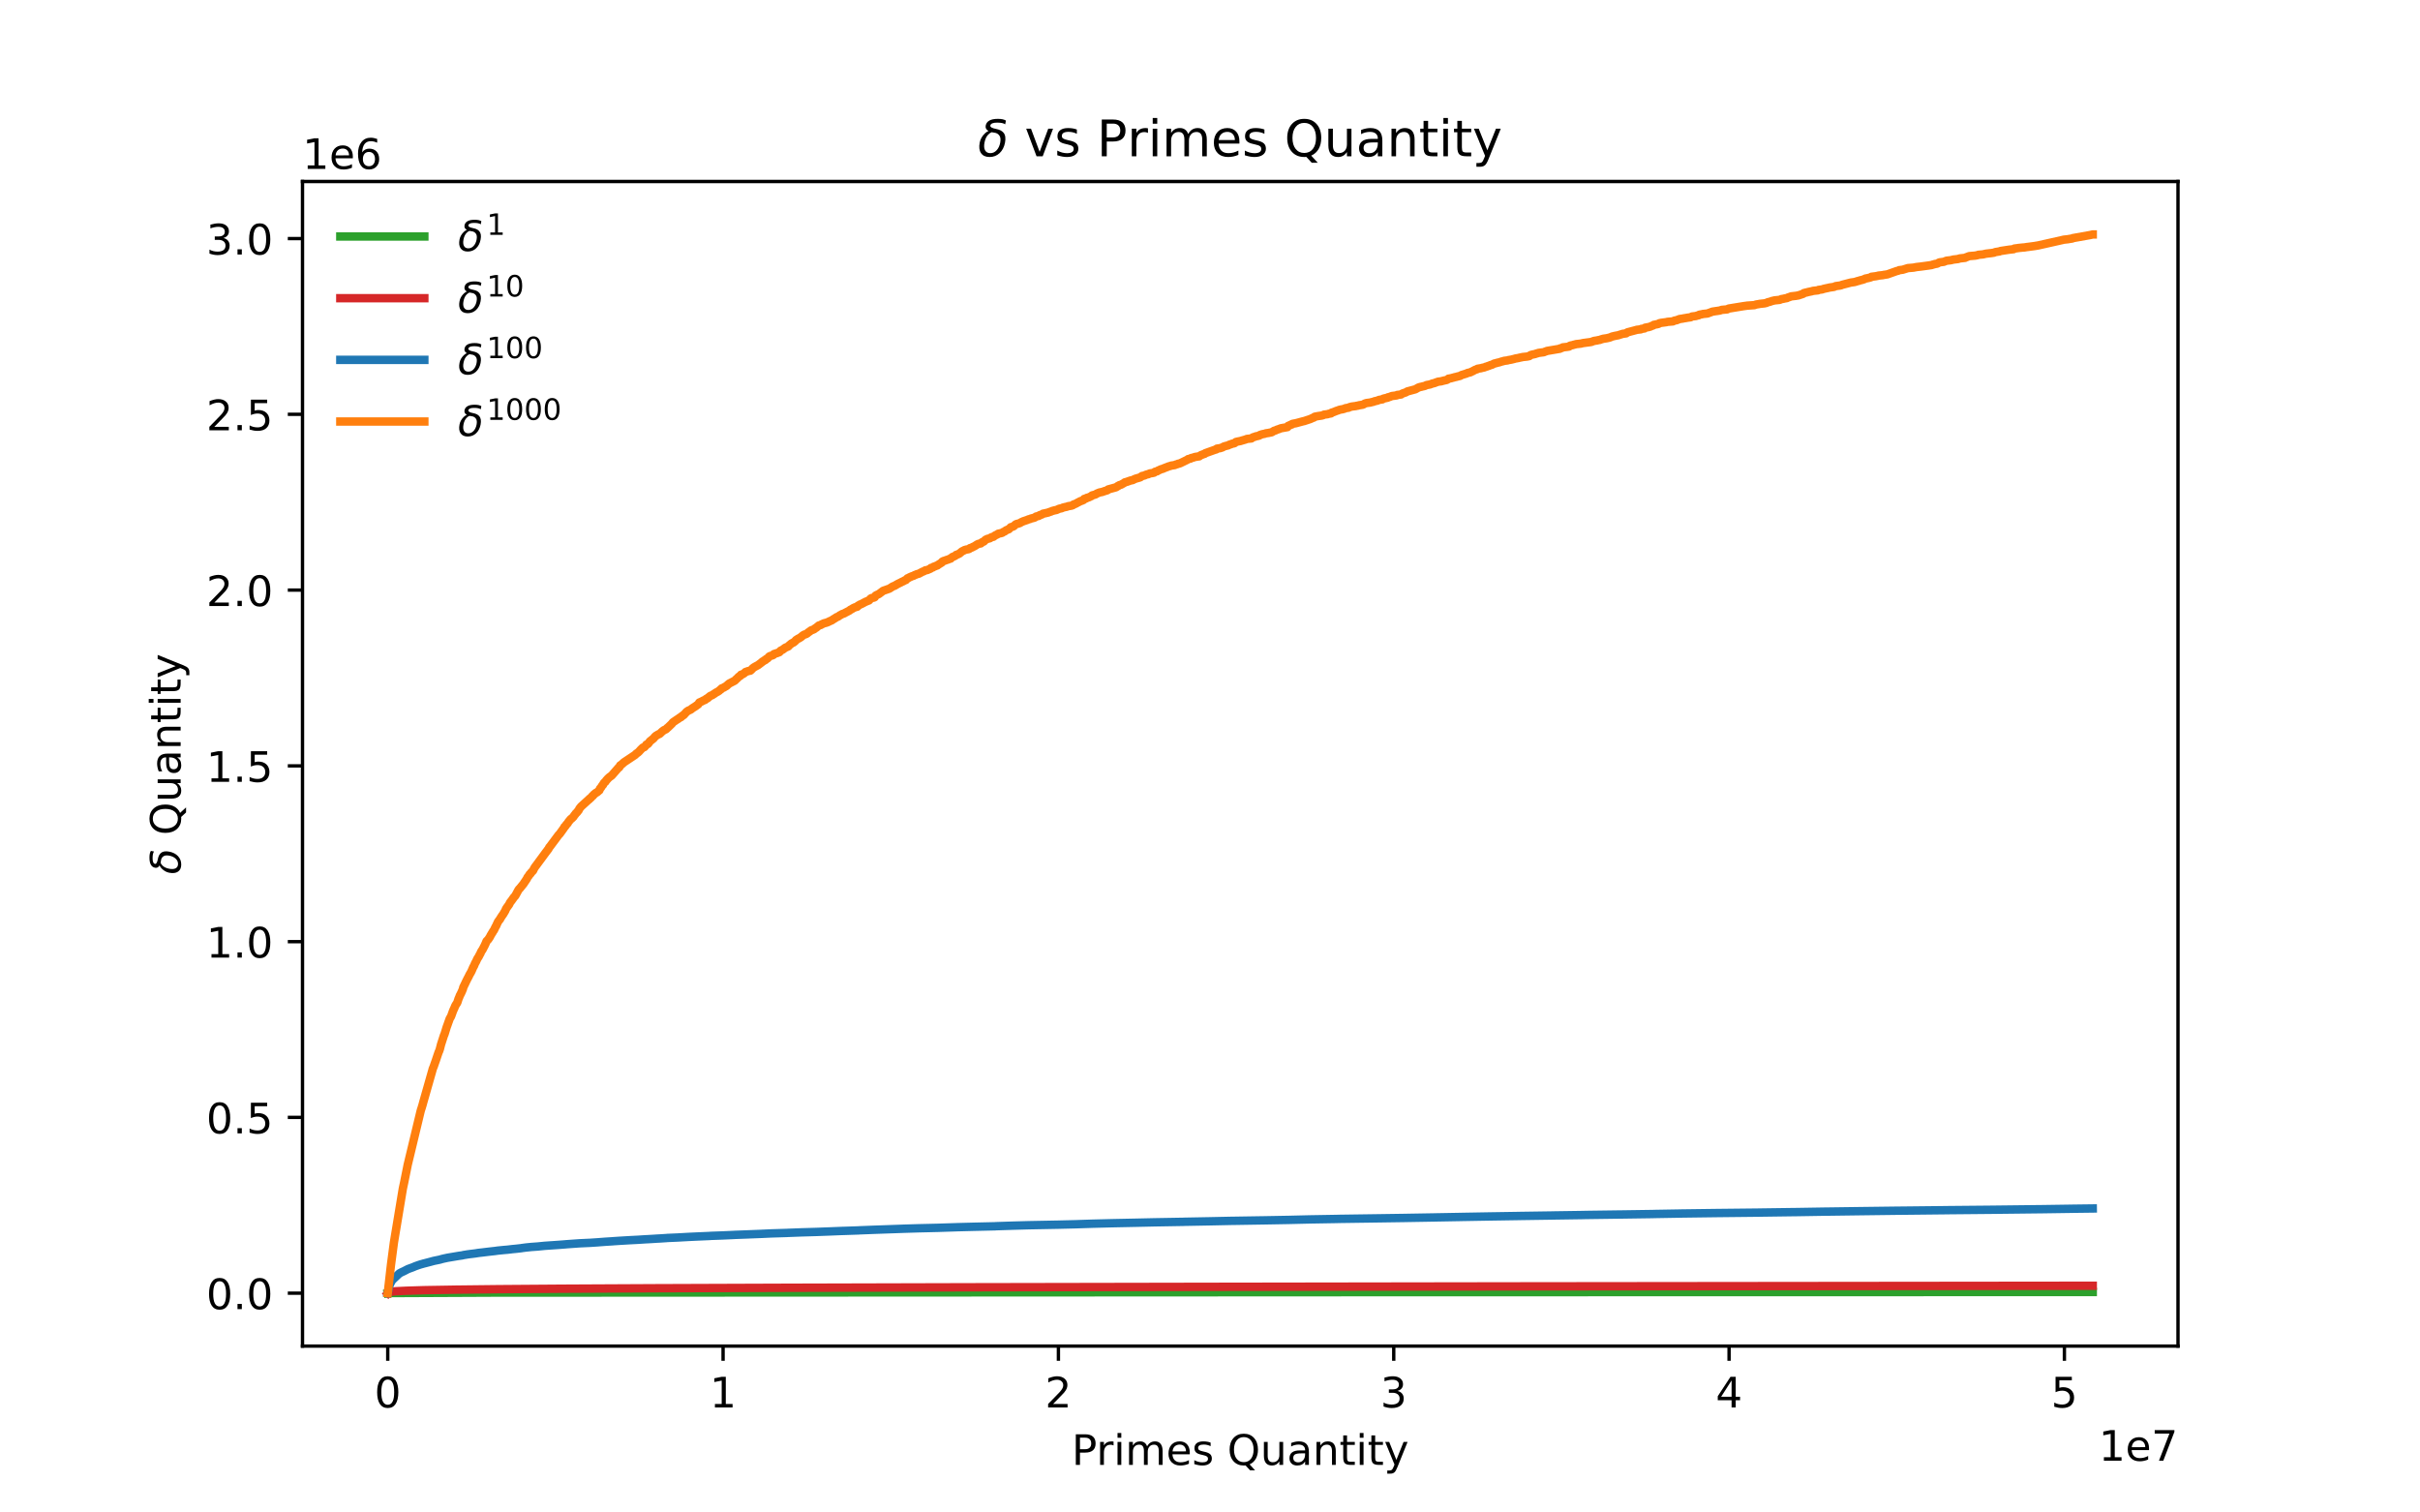 <?xml version="1.0" encoding="utf-8" standalone="no"?>
<!DOCTYPE svg PUBLIC "-//W3C//DTD SVG 1.1//EN"
  "http://www.w3.org/Graphics/SVG/1.1/DTD/svg11.dtd">
<!-- Created with matplotlib (https://matplotlib.org/) -->
<svg height="360pt" version="1.1" viewBox="0 0 576 360" width="576pt" xmlns="http://www.w3.org/2000/svg" xmlns:xlink="http://www.w3.org/1999/xlink">
 <defs>
  <style type="text/css">*{stroke-linecap:butt;stroke-linejoin:round;}</style>
 </defs>
 <g id="figure_1">
  <g id="patch_1">
   <path d="M 0 360 
L 576 360 
L 576 0 
L 0 0 
z
" style="fill:none;"/>
  </g>
  <g id="axes_1">
   <g id="patch_2">
    <path d="M 72 320.4 
L 518.4 320.4 
L 518.4 43.2 
L 72 43.2 
z
" style="fill:none;"/>
   </g>
   <g id="matplotlib.axis_1">
    <g id="xtick_1">
     <g id="line2d_1">
      <defs>
       <path d="M 0 0 
L 0 3.5 
" id="mf97788d7fa" style="stroke:#000000;stroke-width:0.8;"/>
      </defs>
      <g>
       <use style="stroke:#000000;stroke-width:0.8;" x="92.291" xlink:href="#mf97788d7fa" y="320.4"/>
      </g>
     </g>
     <g id="text_1">
      <!-- 0 -->
      <g transform="translate(89.11 334.998)scale(0.1 -0.1)">
       <defs>
        <path d="M 31.781 66.406 
Q 24.172 66.406 20.328 58.906 
Q 16.5 51.422 16.5 36.375 
Q 16.5 21.391 20.328 13.891 
Q 24.172 6.391 31.781 6.391 
Q 39.453 6.391 43.281 13.891 
Q 47.125 21.391 47.125 36.375 
Q 47.125 51.422 43.281 58.906 
Q 39.453 66.406 31.781 66.406 
z
M 31.781 74.219 
Q 44.047 74.219 50.516 64.516 
Q 56.984 54.828 56.984 36.375 
Q 56.984 17.969 50.516 8.266 
Q 44.047 -1.422 31.781 -1.422 
Q 19.531 -1.422 13.062 8.266 
Q 6.594 17.969 6.594 36.375 
Q 6.594 54.828 13.062 64.516 
Q 19.531 74.219 31.781 74.219 
z
" id="DejaVuSans-48"/>
       </defs>
       <use xlink:href="#DejaVuSans-48"/>
      </g>
     </g>
    </g>
    <g id="xtick_2">
     <g id="line2d_2">
      <g>
       <use style="stroke:#000000;stroke-width:0.8;" x="172.105" xlink:href="#mf97788d7fa" y="320.4"/>
      </g>
     </g>
     <g id="text_2">
      <!-- 1 -->
      <g transform="translate(168.924 334.998)scale(0.1 -0.1)">
       <defs>
        <path d="M 12.406 8.297 
L 28.516 8.297 
L 28.516 63.922 
L 10.984 60.406 
L 10.984 69.391 
L 28.422 72.906 
L 38.281 72.906 
L 38.281 8.297 
L 54.391 8.297 
L 54.391 0 
L 12.406 0 
z
" id="DejaVuSans-49"/>
       </defs>
       <use xlink:href="#DejaVuSans-49"/>
      </g>
     </g>
    </g>
    <g id="xtick_3">
     <g id="line2d_3">
      <g>
       <use style="stroke:#000000;stroke-width:0.8;" x="251.919" xlink:href="#mf97788d7fa" y="320.4"/>
      </g>
     </g>
     <g id="text_3">
      <!-- 2 -->
      <g transform="translate(248.738 334.998)scale(0.1 -0.1)">
       <defs>
        <path d="M 19.188 8.297 
L 53.609 8.297 
L 53.609 0 
L 7.328 0 
L 7.328 8.297 
Q 12.938 14.109 22.625 23.891 
Q 32.328 33.688 34.812 36.531 
Q 39.547 41.844 41.422 45.531 
Q 43.312 49.219 43.312 52.781 
Q 43.312 58.594 39.234 62.25 
Q 35.156 65.922 28.609 65.922 
Q 23.969 65.922 18.812 64.312 
Q 13.672 62.703 7.812 59.422 
L 7.812 69.391 
Q 13.766 71.781 18.938 73 
Q 24.125 74.219 28.422 74.219 
Q 39.75 74.219 46.484 68.547 
Q 53.219 62.891 53.219 53.422 
Q 53.219 48.922 51.531 44.891 
Q 49.859 40.875 45.406 35.406 
Q 44.188 33.984 37.641 27.219 
Q 31.109 20.453 19.188 8.297 
z
" id="DejaVuSans-50"/>
       </defs>
       <use xlink:href="#DejaVuSans-50"/>
      </g>
     </g>
    </g>
    <g id="xtick_4">
     <g id="line2d_4">
      <g>
       <use style="stroke:#000000;stroke-width:0.8;" x="331.733" xlink:href="#mf97788d7fa" y="320.4"/>
      </g>
     </g>
     <g id="text_4">
      <!-- 3 -->
      <g transform="translate(328.551 334.998)scale(0.1 -0.1)">
       <defs>
        <path d="M 40.578 39.312 
Q 47.656 37.797 51.625 33 
Q 55.609 28.219 55.609 21.188 
Q 55.609 10.406 48.188 4.484 
Q 40.766 -1.422 27.094 -1.422 
Q 22.516 -1.422 17.656 -0.516 
Q 12.797 0.391 7.625 2.203 
L 7.625 11.719 
Q 11.719 9.328 16.594 8.109 
Q 21.484 6.891 26.812 6.891 
Q 36.078 6.891 40.938 10.547 
Q 45.797 14.203 45.797 21.188 
Q 45.797 27.641 41.281 31.266 
Q 36.766 34.906 28.719 34.906 
L 20.219 34.906 
L 20.219 43.016 
L 29.109 43.016 
Q 36.375 43.016 40.234 45.922 
Q 44.094 48.828 44.094 54.297 
Q 44.094 59.906 40.109 62.906 
Q 36.141 65.922 28.719 65.922 
Q 24.656 65.922 20.016 65.031 
Q 15.375 64.156 9.812 62.312 
L 9.812 71.094 
Q 15.438 72.656 20.344 73.438 
Q 25.25 74.219 29.594 74.219 
Q 40.828 74.219 47.359 69.109 
Q 53.906 64.016 53.906 55.328 
Q 53.906 49.266 50.438 45.094 
Q 46.969 40.922 40.578 39.312 
z
" id="DejaVuSans-51"/>
       </defs>
       <use xlink:href="#DejaVuSans-51"/>
      </g>
     </g>
    </g>
    <g id="xtick_5">
     <g id="line2d_5">
      <g>
       <use style="stroke:#000000;stroke-width:0.8;" x="411.547" xlink:href="#mf97788d7fa" y="320.4"/>
      </g>
     </g>
     <g id="text_5">
      <!-- 4 -->
      <g transform="translate(408.365 334.998)scale(0.1 -0.1)">
       <defs>
        <path d="M 37.797 64.312 
L 12.891 25.391 
L 37.797 25.391 
z
M 35.203 72.906 
L 47.609 72.906 
L 47.609 25.391 
L 58.016 25.391 
L 58.016 17.188 
L 47.609 17.188 
L 47.609 0 
L 37.797 0 
L 37.797 17.188 
L 4.891 17.188 
L 4.891 26.703 
z
" id="DejaVuSans-52"/>
       </defs>
       <use xlink:href="#DejaVuSans-52"/>
      </g>
     </g>
    </g>
    <g id="xtick_6">
     <g id="line2d_6">
      <g>
       <use style="stroke:#000000;stroke-width:0.8;" x="491.361" xlink:href="#mf97788d7fa" y="320.4"/>
      </g>
     </g>
     <g id="text_6">
      <!-- 5 -->
      <g transform="translate(488.179 334.998)scale(0.1 -0.1)">
       <defs>
        <path d="M 10.797 72.906 
L 49.516 72.906 
L 49.516 64.594 
L 19.828 64.594 
L 19.828 46.734 
Q 21.969 47.469 24.109 47.828 
Q 26.266 48.188 28.422 48.188 
Q 40.625 48.188 47.75 41.5 
Q 54.891 34.812 54.891 23.391 
Q 54.891 11.625 47.562 5.094 
Q 40.234 -1.422 26.906 -1.422 
Q 22.312 -1.422 17.547 -0.641 
Q 12.797 0.141 7.719 1.703 
L 7.719 11.625 
Q 12.109 9.234 16.797 8.062 
Q 21.484 6.891 26.703 6.891 
Q 35.156 6.891 40.078 11.328 
Q 45.016 15.766 45.016 23.391 
Q 45.016 31 40.078 35.438 
Q 35.156 39.891 26.703 39.891 
Q 22.75 39.891 18.812 39.016 
Q 14.891 38.141 10.797 36.281 
z
" id="DejaVuSans-53"/>
       </defs>
       <use xlink:href="#DejaVuSans-53"/>
      </g>
     </g>
    </g>
    <g id="text_7">
     <!-- Primes Quantity -->
     <g transform="translate(255.081 348.677)scale(0.1 -0.1)">
      <defs>
       <path d="M 19.672 64.797 
L 19.672 37.406 
L 32.078 37.406 
Q 38.969 37.406 42.719 40.969 
Q 46.484 44.531 46.484 51.125 
Q 46.484 57.672 42.719 61.234 
Q 38.969 64.797 32.078 64.797 
z
M 9.812 72.906 
L 32.078 72.906 
Q 44.344 72.906 50.609 67.359 
Q 56.891 61.812 56.891 51.125 
Q 56.891 40.328 50.609 34.812 
Q 44.344 29.297 32.078 29.297 
L 19.672 29.297 
L 19.672 0 
L 9.812 0 
z
" id="DejaVuSans-80"/>
       <path d="M 41.109 46.297 
Q 39.594 47.172 37.812 47.578 
Q 36.031 48 33.891 48 
Q 26.266 48 22.188 43.047 
Q 18.109 38.094 18.109 28.812 
L 18.109 0 
L 9.078 0 
L 9.078 54.688 
L 18.109 54.688 
L 18.109 46.188 
Q 20.953 51.172 25.484 53.578 
Q 30.031 56 36.531 56 
Q 37.453 56 38.578 55.875 
Q 39.703 55.766 41.062 55.516 
z
" id="DejaVuSans-114"/>
       <path d="M 9.422 54.688 
L 18.406 54.688 
L 18.406 0 
L 9.422 0 
z
M 9.422 75.984 
L 18.406 75.984 
L 18.406 64.594 
L 9.422 64.594 
z
" id="DejaVuSans-105"/>
       <path d="M 52 44.188 
Q 55.375 50.25 60.062 53.125 
Q 64.75 56 71.094 56 
Q 79.641 56 84.281 50.016 
Q 88.922 44.047 88.922 33.016 
L 88.922 0 
L 79.891 0 
L 79.891 32.719 
Q 79.891 40.578 77.094 44.375 
Q 74.312 48.188 68.609 48.188 
Q 61.625 48.188 57.562 43.547 
Q 53.516 38.922 53.516 30.906 
L 53.516 0 
L 44.484 0 
L 44.484 32.719 
Q 44.484 40.625 41.703 44.406 
Q 38.922 48.188 33.109 48.188 
Q 26.219 48.188 22.156 43.531 
Q 18.109 38.875 18.109 30.906 
L 18.109 0 
L 9.078 0 
L 9.078 54.688 
L 18.109 54.688 
L 18.109 46.188 
Q 21.188 51.219 25.484 53.609 
Q 29.781 56 35.688 56 
Q 41.656 56 45.828 52.969 
Q 50 49.953 52 44.188 
z
" id="DejaVuSans-109"/>
       <path d="M 56.203 29.594 
L 56.203 25.203 
L 14.891 25.203 
Q 15.484 15.922 20.484 11.062 
Q 25.484 6.203 34.422 6.203 
Q 39.594 6.203 44.453 7.469 
Q 49.312 8.734 54.109 11.281 
L 54.109 2.781 
Q 49.266 0.734 44.188 -0.344 
Q 39.109 -1.422 33.891 -1.422 
Q 20.797 -1.422 13.156 6.188 
Q 5.516 13.812 5.516 26.812 
Q 5.516 40.234 12.766 48.109 
Q 20.016 56 32.328 56 
Q 43.359 56 49.781 48.891 
Q 56.203 41.797 56.203 29.594 
z
M 47.219 32.234 
Q 47.125 39.594 43.094 43.984 
Q 39.062 48.391 32.422 48.391 
Q 24.906 48.391 20.391 44.141 
Q 15.875 39.891 15.188 32.172 
z
" id="DejaVuSans-101"/>
       <path d="M 44.281 53.078 
L 44.281 44.578 
Q 40.484 46.531 36.375 47.5 
Q 32.281 48.484 27.875 48.484 
Q 21.188 48.484 17.844 46.438 
Q 14.5 44.391 14.5 40.281 
Q 14.5 37.156 16.891 35.375 
Q 19.281 33.594 26.516 31.984 
L 29.594 31.297 
Q 39.156 29.25 43.188 25.516 
Q 47.219 21.781 47.219 15.094 
Q 47.219 7.469 41.188 3.016 
Q 35.156 -1.422 24.609 -1.422 
Q 20.219 -1.422 15.453 -0.562 
Q 10.688 0.297 5.422 2 
L 5.422 11.281 
Q 10.406 8.688 15.234 7.391 
Q 20.062 6.109 24.812 6.109 
Q 31.156 6.109 34.562 8.281 
Q 37.984 10.453 37.984 14.406 
Q 37.984 18.062 35.516 20.016 
Q 33.062 21.969 24.703 23.781 
L 21.578 24.516 
Q 13.234 26.266 9.516 29.906 
Q 5.812 33.547 5.812 39.891 
Q 5.812 47.609 11.281 51.797 
Q 16.75 56 26.812 56 
Q 31.781 56 36.172 55.266 
Q 40.578 54.547 44.281 53.078 
z
" id="DejaVuSans-115"/>
       <path id="DejaVuSans-32"/>
       <path d="M 39.406 66.219 
Q 28.656 66.219 22.328 58.203 
Q 16.016 50.203 16.016 36.375 
Q 16.016 22.609 22.328 14.594 
Q 28.656 6.594 39.406 6.594 
Q 50.141 6.594 56.422 14.594 
Q 62.703 22.609 62.703 36.375 
Q 62.703 50.203 56.422 58.203 
Q 50.141 66.219 39.406 66.219 
z
M 53.219 1.312 
L 66.219 -12.891 
L 54.297 -12.891 
L 43.5 -1.219 
Q 41.891 -1.312 41.031 -1.359 
Q 40.188 -1.422 39.406 -1.422 
Q 24.031 -1.422 14.812 8.859 
Q 5.609 19.141 5.609 36.375 
Q 5.609 53.656 14.812 63.938 
Q 24.031 74.219 39.406 74.219 
Q 54.734 74.219 63.906 63.938 
Q 73.094 53.656 73.094 36.375 
Q 73.094 23.688 67.984 14.641 
Q 62.891 5.609 53.219 1.312 
z
" id="DejaVuSans-81"/>
       <path d="M 8.5 21.578 
L 8.5 54.688 
L 17.484 54.688 
L 17.484 21.922 
Q 17.484 14.156 20.5 10.266 
Q 23.531 6.391 29.594 6.391 
Q 36.859 6.391 41.078 11.031 
Q 45.312 15.672 45.312 23.688 
L 45.312 54.688 
L 54.297 54.688 
L 54.297 0 
L 45.312 0 
L 45.312 8.406 
Q 42.047 3.422 37.719 1 
Q 33.406 -1.422 27.688 -1.422 
Q 18.266 -1.422 13.375 4.438 
Q 8.5 10.297 8.5 21.578 
z
M 31.109 56 
z
" id="DejaVuSans-117"/>
       <path d="M 34.281 27.484 
Q 23.391 27.484 19.188 25 
Q 14.984 22.516 14.984 16.5 
Q 14.984 11.719 18.141 8.906 
Q 21.297 6.109 26.703 6.109 
Q 34.188 6.109 38.703 11.406 
Q 43.219 16.703 43.219 25.484 
L 43.219 27.484 
z
M 52.203 31.203 
L 52.203 0 
L 43.219 0 
L 43.219 8.297 
Q 40.141 3.328 35.547 0.953 
Q 30.953 -1.422 24.312 -1.422 
Q 15.922 -1.422 10.953 3.297 
Q 6 8.016 6 15.922 
Q 6 25.141 12.172 29.828 
Q 18.359 34.516 30.609 34.516 
L 43.219 34.516 
L 43.219 35.406 
Q 43.219 41.609 39.141 45 
Q 35.062 48.391 27.688 48.391 
Q 23 48.391 18.547 47.266 
Q 14.109 46.141 10.016 43.891 
L 10.016 52.203 
Q 14.938 54.109 19.578 55.047 
Q 24.219 56 28.609 56 
Q 40.484 56 46.344 49.844 
Q 52.203 43.703 52.203 31.203 
z
" id="DejaVuSans-97"/>
       <path d="M 54.891 33.016 
L 54.891 0 
L 45.906 0 
L 45.906 32.719 
Q 45.906 40.484 42.875 44.328 
Q 39.844 48.188 33.797 48.188 
Q 26.516 48.188 22.312 43.547 
Q 18.109 38.922 18.109 30.906 
L 18.109 0 
L 9.078 0 
L 9.078 54.688 
L 18.109 54.688 
L 18.109 46.188 
Q 21.344 51.125 25.703 53.562 
Q 30.078 56 35.797 56 
Q 45.219 56 50.047 50.172 
Q 54.891 44.344 54.891 33.016 
z
" id="DejaVuSans-110"/>
       <path d="M 18.312 70.219 
L 18.312 54.688 
L 36.812 54.688 
L 36.812 47.703 
L 18.312 47.703 
L 18.312 18.016 
Q 18.312 11.328 20.141 9.422 
Q 21.969 7.516 27.594 7.516 
L 36.812 7.516 
L 36.812 0 
L 27.594 0 
Q 17.188 0 13.234 3.875 
Q 9.281 7.766 9.281 18.016 
L 9.281 47.703 
L 2.688 47.703 
L 2.688 54.688 
L 9.281 54.688 
L 9.281 70.219 
z
" id="DejaVuSans-116"/>
       <path d="M 32.172 -5.078 
Q 28.375 -14.844 24.75 -17.812 
Q 21.141 -20.797 15.094 -20.797 
L 7.906 -20.797 
L 7.906 -13.281 
L 13.188 -13.281 
Q 16.891 -13.281 18.938 -11.516 
Q 21 -9.766 23.484 -3.219 
L 25.094 0.875 
L 2.984 54.688 
L 12.5 54.688 
L 29.594 11.922 
L 46.688 54.688 
L 56.203 54.688 
z
" id="DejaVuSans-121"/>
      </defs>
      <use xlink:href="#DejaVuSans-80"/>
      <use x="58.553" xlink:href="#DejaVuSans-114"/>
      <use x="99.666" xlink:href="#DejaVuSans-105"/>
      <use x="127.449" xlink:href="#DejaVuSans-109"/>
      <use x="224.861" xlink:href="#DejaVuSans-101"/>
      <use x="286.385" xlink:href="#DejaVuSans-115"/>
      <use x="338.484" xlink:href="#DejaVuSans-32"/>
      <use x="370.271" xlink:href="#DejaVuSans-81"/>
      <use x="448.982" xlink:href="#DejaVuSans-117"/>
      <use x="512.361" xlink:href="#DejaVuSans-97"/>
      <use x="573.641" xlink:href="#DejaVuSans-110"/>
      <use x="637.02" xlink:href="#DejaVuSans-116"/>
      <use x="676.229" xlink:href="#DejaVuSans-105"/>
      <use x="704.012" xlink:href="#DejaVuSans-116"/>
      <use x="743.221" xlink:href="#DejaVuSans-121"/>
     </g>
    </g>
    <g id="text_8">
     <!-- 1e7 -->
     <g transform="translate(499.522 347.677)scale(0.1 -0.1)">
      <defs>
       <path d="M 8.203 72.906 
L 55.078 72.906 
L 55.078 68.703 
L 28.609 0 
L 18.312 0 
L 43.219 64.594 
L 8.203 64.594 
z
" id="DejaVuSans-55"/>
      </defs>
      <use xlink:href="#DejaVuSans-49"/>
      <use x="63.623" xlink:href="#DejaVuSans-101"/>
      <use x="125.146" xlink:href="#DejaVuSans-55"/>
     </g>
    </g>
   </g>
   <g id="matplotlib.axis_2">
    <g id="ytick_1">
     <g id="line2d_7">
      <defs>
       <path d="M 0 0 
L -3.5 0 
" id="m7b2c8a7511" style="stroke:#000000;stroke-width:0.8;"/>
      </defs>
      <g>
       <use style="stroke:#000000;stroke-width:0.8;" x="72" xlink:href="#m7b2c8a7511" y="307.8"/>
      </g>
     </g>
     <g id="text_9">
      <!-- 0.0 -->
      <g transform="translate(49.097 311.599)scale(0.1 -0.1)">
       <defs>
        <path d="M 10.688 12.406 
L 21 12.406 
L 21 0 
L 10.688 0 
z
" id="DejaVuSans-46"/>
       </defs>
       <use xlink:href="#DejaVuSans-48"/>
       <use x="63.623" xlink:href="#DejaVuSans-46"/>
       <use x="95.41" xlink:href="#DejaVuSans-48"/>
      </g>
     </g>
    </g>
    <g id="ytick_2">
     <g id="line2d_8">
      <g>
       <use style="stroke:#000000;stroke-width:0.8;" x="72" xlink:href="#m7b2c8a7511" y="265.963"/>
      </g>
     </g>
     <g id="text_10">
      <!-- 0.5 -->
      <g transform="translate(49.097 269.762)scale(0.1 -0.1)">
       <use xlink:href="#DejaVuSans-48"/>
       <use x="63.623" xlink:href="#DejaVuSans-46"/>
       <use x="95.41" xlink:href="#DejaVuSans-53"/>
      </g>
     </g>
    </g>
    <g id="ytick_3">
     <g id="line2d_9">
      <g>
       <use style="stroke:#000000;stroke-width:0.8;" x="72" xlink:href="#m7b2c8a7511" y="224.126"/>
      </g>
     </g>
     <g id="text_11">
      <!-- 1.0 -->
      <g transform="translate(49.097 227.926)scale(0.1 -0.1)">
       <use xlink:href="#DejaVuSans-49"/>
       <use x="63.623" xlink:href="#DejaVuSans-46"/>
       <use x="95.41" xlink:href="#DejaVuSans-48"/>
      </g>
     </g>
    </g>
    <g id="ytick_4">
     <g id="line2d_10">
      <g>
       <use style="stroke:#000000;stroke-width:0.8;" x="72" xlink:href="#m7b2c8a7511" y="182.29"/>
      </g>
     </g>
     <g id="text_12">
      <!-- 1.5 -->
      <g transform="translate(49.097 186.089)scale(0.1 -0.1)">
       <use xlink:href="#DejaVuSans-49"/>
       <use x="63.623" xlink:href="#DejaVuSans-46"/>
       <use x="95.41" xlink:href="#DejaVuSans-53"/>
      </g>
     </g>
    </g>
    <g id="ytick_5">
     <g id="line2d_11">
      <g>
       <use style="stroke:#000000;stroke-width:0.8;" x="72" xlink:href="#m7b2c8a7511" y="140.453"/>
      </g>
     </g>
     <g id="text_13">
      <!-- 2.0 -->
      <g transform="translate(49.097 144.252)scale(0.1 -0.1)">
       <use xlink:href="#DejaVuSans-50"/>
       <use x="63.623" xlink:href="#DejaVuSans-46"/>
       <use x="95.41" xlink:href="#DejaVuSans-48"/>
      </g>
     </g>
    </g>
    <g id="ytick_6">
     <g id="line2d_12">
      <g>
       <use style="stroke:#000000;stroke-width:0.8;" x="72" xlink:href="#m7b2c8a7511" y="98.616"/>
      </g>
     </g>
     <g id="text_14">
      <!-- 2.5 -->
      <g transform="translate(49.097 102.415)scale(0.1 -0.1)">
       <use xlink:href="#DejaVuSans-50"/>
       <use x="63.623" xlink:href="#DejaVuSans-46"/>
       <use x="95.41" xlink:href="#DejaVuSans-53"/>
      </g>
     </g>
    </g>
    <g id="ytick_7">
     <g id="line2d_13">
      <g>
       <use style="stroke:#000000;stroke-width:0.8;" x="72" xlink:href="#m7b2c8a7511" y="56.779"/>
      </g>
     </g>
     <g id="text_15">
      <!-- 3.0 -->
      <g transform="translate(49.097 60.578)scale(0.1 -0.1)">
       <use xlink:href="#DejaVuSans-51"/>
       <use x="63.623" xlink:href="#DejaVuSans-46"/>
       <use x="95.41" xlink:href="#DejaVuSans-48"/>
      </g>
     </g>
    </g>
    <g id="text_16">
     <!-- $\delta$ Quantity -->
     <g transform="translate(42.997 208.1)rotate(-90)scale(0.1 -0.1)">
      <defs>
       <path d="M 54.25 63.328 
Q 49.953 66.75 38.281 66.75 
Q 25.922 66.75 24.812 61.031 
Q 23.922 56.547 36.375 54.203 
Q 46.141 52.391 50.828 46.922 
Q 56.5 40.328 53.859 26.812 
Q 51.312 13.875 43.172 6.25 
Q 34.969 -1.422 23.25 -1.422 
Q 11.578 -1.422 6.344 6.25 
Q 1.125 13.875 3.766 27.297 
Q 5.672 37.25 13.922 45.312 
Q 17.141 48.438 21.141 50.203 
Q 14.266 54.047 15.625 60.938 
Q 18.219 74.219 39.75 74.219 
Q 50.531 74.219 55.719 70.797 
z
M 27.391 47.75 
Q 23.828 46.344 20.406 42.781 
Q 15.141 37.25 13.234 27.297 
Q 11.281 17.391 14.359 11.812 
Q 17.484 6.203 24.75 6.203 
Q 31.938 6.203 37.203 11.859 
Q 42.531 17.531 44.344 26.812 
Q 46.188 36.531 42.672 41.219 
Q 38.922 46.234 32.859 46.781 
Q 29.781 47.078 27.391 47.75 
z
" id="DejaVuSans-Oblique-948"/>
      </defs>
      <use transform="translate(0 0.016)" xlink:href="#DejaVuSans-Oblique-948"/>
      <use transform="translate(61.182 0.016)" xlink:href="#DejaVuSans-32"/>
      <use transform="translate(92.969 0.016)" xlink:href="#DejaVuSans-81"/>
      <use transform="translate(171.68 0.016)" xlink:href="#DejaVuSans-117"/>
      <use transform="translate(235.059 0.016)" xlink:href="#DejaVuSans-97"/>
      <use transform="translate(296.338 0.016)" xlink:href="#DejaVuSans-110"/>
      <use transform="translate(359.717 0.016)" xlink:href="#DejaVuSans-116"/>
      <use transform="translate(398.926 0.016)" xlink:href="#DejaVuSans-105"/>
      <use transform="translate(426.709 0.016)" xlink:href="#DejaVuSans-116"/>
      <use transform="translate(465.918 0.016)" xlink:href="#DejaVuSans-121"/>
     </g>
    </g>
    <g id="text_17">
     <!-- 1e6 -->
     <g transform="translate(72 40.2)scale(0.1 -0.1)">
      <defs>
       <path d="M 33.016 40.375 
Q 26.375 40.375 22.484 35.828 
Q 18.609 31.297 18.609 23.391 
Q 18.609 15.531 22.484 10.953 
Q 26.375 6.391 33.016 6.391 
Q 39.656 6.391 43.531 10.953 
Q 47.406 15.531 47.406 23.391 
Q 47.406 31.297 43.531 35.828 
Q 39.656 40.375 33.016 40.375 
z
M 52.594 71.297 
L 52.594 62.312 
Q 48.875 64.062 45.094 64.984 
Q 41.312 65.922 37.594 65.922 
Q 27.828 65.922 22.672 59.328 
Q 17.531 52.734 16.797 39.406 
Q 19.672 43.656 24.016 45.922 
Q 28.375 48.188 33.594 48.188 
Q 44.578 48.188 50.953 41.516 
Q 57.328 34.859 57.328 23.391 
Q 57.328 12.156 50.688 5.359 
Q 44.047 -1.422 33.016 -1.422 
Q 20.359 -1.422 13.672 8.266 
Q 6.984 17.969 6.984 36.375 
Q 6.984 53.656 15.188 63.938 
Q 23.391 74.219 37.203 74.219 
Q 40.922 74.219 44.703 73.484 
Q 48.484 72.75 52.594 71.297 
z
" id="DejaVuSans-54"/>
      </defs>
      <use xlink:href="#DejaVuSans-49"/>
      <use x="63.623" xlink:href="#DejaVuSans-101"/>
      <use x="125.146" xlink:href="#DejaVuSans-54"/>
     </g>
    </g>
   </g>
   <g id="line2d_14">
    <path clip-path="url(#pf8931a57ea)" d="M 92.291 307.8 
L 92.42 307.777 
L 117.073 307.666 
L 117.621 307.665 
L 329.083 307.554 
L 329.635 307.553 
L 498.109 307.521 
L 498.109 307.521 
" style="fill:none;stroke:#2ca02c;stroke-linecap:square;stroke-width:2;"/>
   </g>
   <g id="line2d_15">
    <path clip-path="url(#pf8931a57ea)" d="M 92.291 307.8 
L 92.421 307.637 
L 92.87 307.49 
L 93.831 307.38 
L 93.96 307.369 
L 94.32 307.338 
L 96.578 307.227 
L 97.235 307.205 
L 100.767 307.094 
L 101.39 307.08 
L 108.16 306.969 
L 108.466 306.963 
L 118.346 306.852 
L 118.558 306.85 
L 133.68 306.739 
L 133.977 306.737 
L 155.958 306.626 
L 156.082 306.625 
L 187.076 306.514 
L 187.372 306.512 
L 229.601 306.401 
L 229.757 306.4 
L 289.372 306.289 
L 289.928 306.288 
L 363.678 306.177 
L 364.234 306.176 
L 468.864 306.065 
L 469.409 306.064 
L 498.109 306.033 
L 498.109 306.033 
" style="fill:none;stroke:#d62728;stroke-linecap:square;stroke-width:2;"/>
   </g>
   <g id="line2d_16">
    <path clip-path="url(#pf8931a57ea)" d="M 92.291 307.8 
L 92.537 306.503 
L 92.7 305.969 
L 92.915 305.467 
L 93.056 305.207 
L 93.351 304.695 
L 95.089 303.069 
L 95.319 302.959 
L 95.445 302.884 
L 95.857 302.685 
L 95.991 302.636 
L 97.124 302.051 
L 97.252 302.008 
L 97.545 301.897 
L 98.052 301.715 
L 98.338 301.605 
L 98.493 301.538 
L 98.745 301.428 
L 98.93 301.356 
L 99.664 301.093 
L 99.792 301.059 
L 100.112 300.948 
L 100.363 300.885 
L 100.736 300.776 
L 100.852 300.739 
L 101.319 300.629 
L 101.441 300.593 
L 101.867 300.482 
L 102.678 300.269 
L 103.063 300.158 
L 103.401 300.08 
L 103.955 299.968 
L 104.128 299.931 
L 104.664 299.821 
L 104.831 299.775 
L 105.196 299.665 
L 105.341 299.63 
L 105.815 299.52 
L 105.96 299.493 
L 106.451 299.382 
L 109.194 298.921 
L 109.995 298.81 
L 110.349 298.722 
L 111.044 298.612 
L 111.161 298.588 
L 111.98 298.477 
L 112.112 298.465 
L 112.998 298.354 
L 113.129 298.338 
L 113.816 298.227 
L 114.081 298.194 
L 115.074 298.084 
L 115.194 298.064 
L 116.513 297.907 
L 117.495 297.796 
L 117.647 297.784 
L 118.433 297.674 
L 118.557 297.659 
L 119.691 297.548 
L 119.816 297.533 
L 120.74 297.456 
L 121.714 297.345 
L 121.835 297.326 
L 122.993 297.216 
L 123.117 297.199 
L 124.096 297.089 
L 124.216 297.059 
L 125.075 296.948 
L 125.2 296.931 
L 126.305 296.82 
L 126.462 296.802 
L 128.022 296.691 
L 128.274 296.664 
L 129.422 296.553 
L 129.57 296.535 
L 131.175 296.424 
L 131.316 296.416 
L 132.914 296.305 
L 133.066 296.294 
L 134.527 296.183 
L 134.783 296.156 
L 136.327 296.046 
L 136.448 296.037 
L 138.001 295.927 
L 138.12 295.923 
L 140.542 295.812 
L 140.708 295.8 
L 142.371 295.69 
L 142.486 295.677 
L 143.963 295.566 
L 144.094 295.556 
L 145.872 295.445 
L 145.988 295.431 
L 147.65 295.32 
L 147.812 295.313 
L 149.687 295.202 
L 149.814 295.195 
L 151.959 295.084 
L 152.126 295.072 
L 153.87 294.961 
L 154.026 294.96 
L 155.89 294.849 
L 156.247 294.822 
L 156.969 294.787 
L 158.684 294.677 
L 158.803 294.659 
L 161.382 294.548 
L 161.509 294.539 
L 163.531 294.428 
L 163.65 294.419 
L 166.036 294.308 
L 166.361 294.295 
L 168.937 294.184 
L 169.074 294.163 
L 172.186 294.053 
L 172.304 294.046 
L 174.716 293.937 
L 174.831 293.926 
L 177.877 293.816 
L 177.992 293.809 
L 180.849 293.698 
L 180.972 293.694 
L 183.415 293.583 
L 183.644 293.573 
L 187.293 293.462 
L 187.459 293.449 
L 190.428 293.338 
L 190.562 293.331 
L 194.429 293.22 
L 194.578 293.213 
L 197.559 293.103 
L 197.673 293.098 
L 200.44 292.987 
L 201.075 292.97 
L 204.377 292.859 
L 204.548 292.842 
L 207.425 292.731 
L 207.61 292.722 
L 210.828 292.611 
L 211.498 292.587 
L 214.653 292.477 
L 214.768 292.469 
L 218.448 292.359 
L 218.565 292.355 
L 223.319 292.244 
L 223.976 292.22 
L 227.486 292.109 
L 227.636 292.1 
L 232.004 291.989 
L 232.131 291.987 
L 236.889 291.877 
L 237.007 291.86 
L 240.48 291.749 
L 240.797 291.737 
L 244.852 291.626 
L 245.46 291.614 
L 251.394 291.503 
L 251.698 291.498 
L 256.256 291.389 
L 256.371 291.382 
L 259.82 291.271 
L 259.941 291.266 
L 264.374 291.155 
L 264.489 291.152 
L 269.88 291.042 
L 270.016 291.04 
L 275.067 290.929 
L 275.21 290.928 
L 281.665 290.818 
L 281.893 290.805 
L 287.931 290.694 
L 288.069 290.69 
L 293.358 290.579 
L 293.651 290.579 
L 300.69 290.468 
L 300.81 290.467 
L 306.93 290.357 
L 307.045 290.353 
L 311.644 290.244 
L 311.758 290.241 
L 318.313 290.13 
L 318.443 290.124 
L 318.75 290.116 
L 326.672 290.005 
L 327.26 289.997 
L 334.817 289.887 
L 334.963 289.882 
L 341.562 289.771 
L 341.687 289.766 
L 347.915 289.655 
L 348.041 289.651 
L 354.451 289.54 
L 354.576 289.538 
L 361.61 289.428 
L 361.723 289.424 
L 369.385 289.313 
L 369.502 289.307 
L 377.069 289.197 
L 377.188 289.187 
L 385.45 289.076 
L 385.746 289.075 
L 393.471 288.964 
L 393.593 288.954 
L 400.008 288.845 
L 400.121 288.84 
L 408.57 288.729 
L 408.745 288.727 
L 419.011 288.617 
L 419.125 288.612 
L 427.247 288.501 
L 427.542 288.5 
L 434.441 288.389 
L 434.617 288.389 
L 442.89 288.278 
L 443.067 288.276 
L 451.959 288.165 
L 452.522 288.162 
L 462.825 288.052 
L 462.945 288.047 
L 474.971 287.936 
L 475.191 287.931 
L 484.998 287.82 
L 485.566 287.816 
L 493.215 287.705 
L 493.375 287.7 
L 498.109 287.641 
L 498.109 287.641 
" style="fill:none;stroke:#1f77b4;stroke-linecap:square;stroke-width:2;"/>
   </g>
   <g id="line2d_17">
    <path clip-path="url(#pf8931a57ea)" d="M 92.291 307.8 
L 93.062 301.021 
L 93.76 295.718 
L 95.863 283.032 
L 95.921 282.726 
L 96.22 281.342 
L 96.294 280.965 
L 96.973 277.589 
L 97.022 277.325 
L 100.102 264.522 
L 100.214 264.124 
L 100.391 263.601 
L 100.421 263.468 
L 100.537 263.108 
L 100.758 262.3 
L 102.959 254.58 
L 102.979 254.462 
L 103.255 253.782 
L 103.469 253.153 
L 103.662 252.618 
L 103.734 252.414 
L 104.102 251.315 
L 104.39 250.47 
L 104.549 250.127 
L 104.701 249.664 
L 104.968 248.617 
L 105.678 246.413 
L 105.763 246.26 
L 105.949 245.682 
L 106.307 244.5 
L 106.509 243.955 
L 106.788 243.156 
L 106.837 243.046 
L 107.018 242.514 
L 107.207 242.173 
L 107.303 242.041 
L 107.459 241.657 
L 107.8 240.704 
L 108.012 240.212 
L 108.08 240.086 
L 108.356 239.421 
L 108.508 239.154 
L 108.652 238.931 
L 108.737 238.821 
L 108.902 238.488 
L 108.94 238.336 
L 109.15 237.697 
L 109.294 237.388 
L 109.458 236.934 
L 109.538 236.805 
L 109.703 236.482 
L 109.791 236.297 
L 109.936 235.992 
L 110.021 235.779 
L 110.167 235.431 
L 110.29 234.926 
L 110.423 234.75 
L 110.454 234.618 
L 110.631 234.263 
L 110.696 234.137 
L 110.899 233.696 
L 111.236 233.017 
L 111.4 232.707 
L 111.513 232.508 
L 111.739 232.024 
L 111.899 231.751 
L 112.047 231.495 
L 112.112 231.386 
L 112.261 231.082 
L 112.661 230.148 
L 112.789 229.974 
L 113.092 229.24 
L 113.233 229.023 
L 113.422 228.634 
L 113.585 228.256 
L 113.981 227.637 
L 114.038 227.512 
L 114.21 227.16 
L 114.303 227.05 
L 114.491 226.584 
L 114.712 226.216 
L 114.814 226.105 
L 115.253 225.25 
L 115.328 225.122 
L 115.497 224.742 
L 115.576 224.591 
L 115.793 224.036 
L 115.887 223.925 
L 116.026 223.805 
L 116.209 223.61 
L 116.507 223.162 
L 116.641 222.952 
L 116.798 222.609 
L 116.884 222.499 
L 117.098 222.109 
L 117.201 222.001 
L 117.351 221.677 
L 117.56 221.419 
L 117.992 220.516 
L 118.104 220.38 
L 118.27 219.958 
L 118.374 219.765 
L 118.531 219.407 
L 118.795 219.051 
L 118.871 218.923 
L 119.009 218.805 
L 119.042 218.694 
L 119.18 218.464 
L 119.317 218.25 
L 119.494 217.977 
L 119.575 217.867 
L 119.727 217.666 
L 120.124 216.999 
L 120.282 216.728 
L 120.32 216.617 
L 120.436 216.339 
L 120.627 216.041 
L 120.708 215.931 
L 121.165 215.305 
L 121.221 215.194 
L 121.391 214.838 
L 121.473 214.727 
L 121.753 214.367 
L 121.839 214.256 
L 121.981 214.044 
L 122.07 213.936 
L 122.206 213.719 
L 122.288 213.608 
L 122.573 213.302 
L 122.71 213.103 
L 123.377 211.869 
L 123.45 211.759 
L 123.578 211.587 
L 123.766 211.432 
L 123.832 211.322 
L 124.627 210.348 
L 124.762 210.122 
L 125.137 209.58 
L 125.279 209.347 
L 125.381 209.237 
L 125.545 208.843 
L 125.658 208.706 
L 125.791 208.532 
L 125.901 208.422 
L 126.068 208.086 
L 126.292 207.927 
L 126.435 207.665 
L 126.656 207.455 
L 126.785 207.322 
L 126.893 207.212 
L 127.075 206.811 
L 127.132 206.702 
L 127.283 206.455 
L 127.512 206.136 
L 127.602 206.025 
L 130.023 202.737 
L 130.124 202.626 
L 130.347 202.3 
L 130.495 202.157 
L 130.709 201.739 
L 130.778 201.628 
L 130.928 201.465 
L 132.965 198.728 
L 133.115 198.585 
L 133.245 198.439 
L 134.075 197.288 
L 134.156 197.178 
L 134.315 196.909 
L 134.358 196.799 
L 134.479 196.747 
L 134.541 196.636 
L 134.674 196.501 
L 134.759 196.318 
L 134.91 196.158 
L 135.041 196.049 
L 135.193 195.848 
L 135.226 195.738 
L 135.364 195.545 
L 135.466 195.437 
L 135.603 195.248 
L 135.719 195.139 
L 135.855 194.946 
L 136.108 194.783 
L 136.233 194.659 
L 136.342 194.549 
L 136.476 194.417 
L 136.567 194.306 
L 136.623 194.164 
L 136.754 193.998 
L 136.892 193.863 
L 137.053 193.588 
L 137.178 193.488 
L 137.331 193.377 
L 137.56 193.032 
L 137.693 192.923 
L 137.913 192.465 
L 138.304 191.975 
L 139.923 190.501 
L 140.055 190.396 
L 140.141 190.286 
L 140.266 190.235 
L 140.314 190.126 
L 140.445 190.019 
L 140.623 189.908 
L 141.017 189.442 
L 141.138 189.4 
L 141.263 189.195 
L 141.388 189.073 
L 141.564 188.962 
L 141.737 188.771 
L 141.883 188.697 
L 142.099 188.588 
L 142.228 188.48 
L 142.359 188.371 
L 142.487 188.231 
L 142.66 188.122 
L 142.822 187.687 
L 143.03 187.482 
L 143.334 186.989 
L 143.419 186.879 
L 143.541 186.786 
L 143.571 186.677 
L 143.718 186.407 
L 143.88 186.222 
L 144.065 186.111 
L 144.326 185.697 
L 144.512 185.547 
L 144.646 185.34 
L 144.786 185.23 
L 144.915 185.1 
L 145.057 184.973 
L 145.47 184.683 
L 145.62 184.559 
L 147.245 182.695 
L 147.362 182.667 
L 147.444 182.556 
L 147.612 182.179 
L 147.813 182.068 
L 148.281 181.666 
L 148.388 181.557 
L 148.525 181.439 
L 151.156 179.687 
L 151.295 179.544 
L 151.4 179.434 
L 151.524 179.337 
L 151.682 179.227 
L 151.807 179.151 
L 151.928 179.04 
L 152.065 178.92 
L 152.557 178.374 
L 152.681 178.261 
L 153.007 177.939 
L 153.37 177.828 
L 153.639 177.528 
L 153.839 177.233 
L 154.091 177.122 
L 154.209 177.086 
L 154.232 176.976 
L 154.376 176.901 
L 154.462 176.79 
L 154.643 176.486 
L 155.33 175.939 
L 155.472 175.829 
L 155.618 175.687 
L 155.806 175.442 
L 155.93 175.321 
L 156.04 175.214 
L 156.161 175.116 
L 156.466 174.942 
L 156.591 174.855 
L 156.803 174.745 
L 156.922 174.726 
L 157.088 174.615 
L 157.452 174.261 
L 157.581 174.139 
L 157.967 173.839 
L 158.161 173.728 
L 158.298 173.684 
L 158.513 173.574 
L 158.691 173.427 
L 158.775 173.297 
L 158.912 173.223 
L 159.948 172.228 
L 160.125 171.97 
L 160.276 171.859 
L 161.219 171.213 
L 161.436 171.102 
L 161.686 170.88 
L 162.087 170.693 
L 162.118 170.583 
L 162.236 170.534 
L 162.401 170.423 
L 162.509 170.289 
L 162.623 170.266 
L 162.785 170.158 
L 162.917 169.984 
L 163.482 169.366 
L 163.702 169.258 
L 163.83 169.141 
L 163.958 169.1 
L 164.187 168.99 
L 164.305 168.942 
L 164.497 168.832 
L 164.683 168.651 
L 164.87 168.541 
L 164.999 168.431 
L 165.236 168.323 
L 165.363 168.195 
L 165.61 168.085 
L 165.752 167.927 
L 165.894 167.849 
L 166.035 167.739 
L 166.16 167.675 
L 166.238 167.566 
L 166.386 167.303 
L 166.475 167.193 
L 166.59 167.162 
L 166.803 167.052 
L 166.931 167.012 
L 167.106 166.901 
L 167.245 166.855 
L 167.383 166.746 
L 167.5 166.703 
L 167.798 166.595 
L 167.918 166.526 
L 168.006 166.417 
L 168.133 166.31 
L 168.408 166.201 
L 168.539 166.06 
L 168.748 165.903 
L 168.978 165.711 
L 169.144 165.6 
L 169.31 165.542 
L 169.596 165.431 
L 169.759 165.272 
L 169.989 165.162 
L 170.351 164.89 
L 170.558 164.781 
L 170.686 164.701 
L 170.873 164.626 
L 170.994 164.516 
L 171.111 164.466 
L 171.229 164.355 
L 171.423 164.173 
L 171.617 164.064 
L 171.755 163.861 
L 172.321 163.633 
L 172.446 163.536 
L 172.614 163.426 
L 172.74 163.381 
L 172.995 163.216 
L 173.186 163.003 
L 173.34 162.892 
L 173.543 162.705 
L 174.846 162.033 
L 174.975 161.925 
L 175.103 161.791 
L 175.241 161.65 
L 175.367 161.545 
L 175.494 161.434 
L 175.687 161.236 
L 175.792 161.102 
L 175.969 160.99 
L 176.206 160.88 
L 176.344 160.72 
L 176.364 160.603 
L 176.587 160.533 
L 176.882 160.422 
L 177.026 160.306 
L 177.191 160.195 
L 177.347 160.065 
L 177.427 159.956 
L 177.543 159.915 
L 177.876 159.806 
L 178 159.743 
L 178.589 159.632 
L 178.757 159.488 
L 178.907 159.345 
L 179.048 159.185 
L 179.147 159.075 
L 179.503 158.813 
L 179.705 158.702 
L 179.85 158.615 
L 180.059 158.506 
L 180.183 158.437 
L 180.41 158.326 
L 181.336 157.627 
L 181.468 157.479 
L 181.73 157.368 
L 181.879 157.204 
L 182.186 157.093 
L 182.35 156.877 
L 182.616 156.769 
L 182.738 156.657 
L 182.842 156.548 
L 182.995 156.354 
L 183.137 156.243 
L 183.273 156.154 
L 183.69 156.043 
L 183.827 156 
L 184.066 155.89 
L 184.201 155.682 
L 184.557 155.572 
L 184.692 155.521 
L 185.063 155.41 
L 185.187 155.344 
L 185.505 155.234 
L 185.728 154.977 
L 185.815 154.866 
L 186.238 154.662 
L 186.402 154.552 
L 186.524 154.456 
L 186.739 154.301 
L 186.861 154.194 
L 187.117 154.083 
L 187.627 153.864 
L 187.764 153.678 
L 188.427 153.13 
L 188.553 153.075 
L 188.767 152.965 
L 188.895 152.915 
L 188.982 152.804 
L 189.107 152.732 
L 189.256 152.622 
L 189.396 152.435 
L 189.494 152.324 
L 189.612 152.273 
L 189.763 152.162 
L 189.948 152.034 
L 190.195 151.924 
L 190.486 151.742 
L 190.665 151.63 
L 190.827 151.48 
L 190.969 151.369 
L 191.101 151.248 
L 191.303 151.138 
L 191.436 151.04 
L 191.867 150.929 
L 192.011 150.826 
L 192.199 150.716 
L 192.33 150.548 
L 192.615 150.377 
L 192.736 150.294 
L 192.871 150.184 
L 193.008 150.067 
L 193.28 149.956 
L 193.418 149.916 
L 193.795 149.75 
L 193.944 149.607 
L 194.073 149.515 
L 194.295 149.404 
L 194.592 149.129 
L 194.758 149.018 
L 194.901 148.879 
L 195.33 148.768 
L 195.457 148.711 
L 195.561 148.6 
L 195.73 148.551 
L 195.941 148.442 
L 196.065 148.376 
L 196.484 148.265 
L 196.612 148.24 
L 196.919 148.129 
L 197.186 148.015 
L 197.387 147.904 
L 197.9 147.686 
L 198.025 147.622 
L 198.418 147.342 
L 198.537 147.292 
L 198.701 147.182 
L 198.83 147.108 
L 198.98 146.999 
L 199.104 146.905 
L 199.427 146.796 
L 199.55 146.715 
L 199.691 146.607 
L 199.81 146.555 
L 199.911 146.446 
L 200.034 146.407 
L 200.325 146.235 
L 200.462 146.153 
L 200.812 146.043 
L 200.931 146.016 
L 201.078 145.905 
L 202.171 145.337 
L 202.301 145.228 
L 202.424 145.118 
L 202.545 145.09 
L 202.695 144.979 
L 202.849 144.917 
L 202.984 144.807 
L 203.104 144.739 
L 203.349 144.629 
L 203.473 144.565 
L 203.849 144.455 
L 204.048 144.41 
L 204.071 144.299 
L 204.257 144.149 
L 204.492 144.04 
L 204.634 143.918 
L 204.934 143.808 
L 205.134 143.714 
L 206.09 143.201 
L 206.206 143.183 
L 206.394 143.073 
L 206.511 143.033 
L 206.832 142.922 
L 207.25 142.449 
L 207.481 142.338 
L 207.983 142.251 
L 208.204 142.141 
L 208.349 141.856 
L 208.436 141.745 
L 208.563 141.684 
L 208.773 141.573 
L 208.894 141.531 
L 209.181 141.39 
L 210.201 140.631 
L 210.331 140.579 
L 211.16 140.297 
L 211.283 140.24 
L 211.655 140.13 
L 212.459 139.612 
L 212.71 139.501 
L 212.83 139.471 
L 213.058 139.361 
L 213.188 139.277 
L 213.349 139.168 
L 213.465 139.126 
L 213.616 139.015 
L 214.512 138.583 
L 214.665 138.473 
L 214.799 138.438 
L 215.041 138.328 
L 215.29 138.164 
L 215.618 138.055 
L 215.762 137.891 
L 215.866 137.782 
L 215.993 137.647 
L 216.318 137.537 
L 216.446 137.419 
L 216.749 137.308 
L 216.913 137.221 
L 217.196 137.111 
L 217.313 137.106 
L 217.524 136.998 
L 217.65 136.899 
L 217.998 136.789 
L 218.13 136.694 
L 218.587 136.585 
L 218.703 136.55 
L 219.634 136.049 
L 219.75 136.027 
L 219.973 135.917 
L 220.097 135.856 
L 220.253 135.745 
L 220.689 135.686 
L 220.939 135.575 
L 221.458 135.357 
L 221.59 135.175 
L 222.043 135.064 
L 222.232 134.892 
L 222.618 134.781 
L 222.753 134.697 
L 223.113 134.586 
L 223.247 134.458 
L 223.956 134.018 
L 224.141 133.908 
L 224.266 133.787 
L 224.283 133.68 
L 224.4 133.624 
L 224.604 133.513 
L 224.796 133.474 
L 225.109 133.365 
L 225.227 133.31 
L 225.602 133.199 
L 226.147 132.974 
L 226.263 132.963 
L 226.293 132.852 
L 226.411 132.796 
L 226.59 132.685 
L 226.724 132.551 
L 227.071 132.44 
L 227.417 132.243 
L 227.495 132.134 
L 227.624 132.054 
L 227.99 131.945 
L 228.116 131.867 
L 228.36 131.756 
L 228.972 131.24 
L 229.092 131.18 
L 229.357 131.07 
L 229.491 130.963 
L 229.63 130.915 
L 230.014 130.804 
L 230.505 130.723 
L 230.757 130.612 
L 230.893 130.454 
L 231.043 130.432 
L 231.317 130.322 
L 231.452 130.272 
L 231.577 130.161 
L 231.698 130.133 
L 231.909 130.022 
L 232.068 129.935 
L 232.536 129.625 
L 232.658 129.557 
L 232.914 129.446 
L 233.462 129.34 
L 233.547 129.233 
L 233.672 129.105 
L 233.889 128.994 
L 234.066 128.949 
L 234.256 128.839 
L 234.422 128.619 
L 234.611 128.465 
L 235.002 128.272 
L 235.121 128.238 
L 235.59 128.127 
L 235.992 127.866 
L 236.467 127.756 
L 236.705 127.549 
L 236.882 127.439 
L 237.011 127.372 
L 237.44 127.169 
L 237.58 127.039 
L 238.097 126.928 
L 238.23 126.909 
L 238.57 126.8 
L 238.7 126.666 
L 238.969 126.556 
L 239.102 126.51 
L 239.251 126.399 
L 239.383 126.265 
L 239.653 126.156 
L 239.787 126.081 
L 240.11 125.972 
L 240.245 125.834 
L 240.591 125.478 
L 241.001 125.368 
L 241.139 125.321 
L 241.338 125.21 
L 241.624 124.916 
L 241.798 124.805 
L 241.937 124.727 
L 242.403 124.616 
L 242.569 124.555 
L 242.875 124.446 
L 243.005 124.322 
L 243.252 124.211 
L 243.379 124.165 
L 243.588 124.055 
L 243.729 124.019 
L 244.602 123.723 
L 244.737 123.636 
L 245.2 123.526 
L 245.335 123.44 
L 245.766 123.329 
L 245.888 123.301 
L 246.278 123.192 
L 246.41 123.102 
L 246.515 122.993 
L 246.634 122.934 
L 247.163 122.824 
L 247.361 122.733 
L 247.451 122.622 
L 247.719 122.545 
L 248.055 122.434 
L 248.234 122.271 
L 248.79 122.16 
L 248.916 122.13 
L 249.366 122.022 
L 249.48 122.008 
L 249.707 121.897 
L 249.844 121.853 
L 250.211 121.744 
L 250.335 121.654 
L 250.74 121.543 
L 250.89 121.498 
L 251.438 121.387 
L 251.571 121.335 
L 252.023 121.13 
L 252.141 121.083 
L 252.661 120.975 
L 252.776 120.95 
L 252.933 120.839 
L 253.189 120.772 
L 253.645 120.662 
L 253.795 120.652 
L 254.108 120.541 
L 254.266 120.483 
L 254.935 120.372 
L 255.087 120.334 
L 255.382 120.224 
L 255.513 120.075 
L 255.852 119.965 
L 255.977 119.925 
L 256.167 119.814 
L 256.324 119.732 
L 256.507 119.621 
L 256.926 119.422 
L 257.048 119.334 
L 257.338 119.223 
L 257.462 119.198 
L 257.909 118.993 
L 258.056 118.744 
L 258.539 118.635 
L 258.674 118.5 
L 258.795 118.477 
L 259.198 118.367 
L 259.324 118.288 
L 259.788 118.079 
L 259.926 117.917 
L 260.346 117.807 
L 260.467 117.773 
L 260.82 117.663 
L 261.013 117.501 
L 261.358 117.361 
L 261.629 117.25 
L 261.746 117.214 
L 262.281 117.103 
L 262.432 117.081 
L 262.623 116.973 
L 262.738 116.96 
L 263.006 116.848 
L 263.124 116.829 
L 263.493 116.718 
L 263.623 116.655 
L 263.725 116.52 
L 263.847 116.472 
L 265.532 116.012 
L 265.666 115.961 
L 265.855 115.853 
L 265.985 115.722 
L 266.133 115.691 
L 266.256 115.58 
L 266.428 115.479 
L 266.821 115.368 
L 267.6 114.93 
L 267.728 114.807 
L 268.156 114.697 
L 268.279 114.676 
L 268.498 114.566 
L 268.619 114.545 
L 268.907 114.436 
L 269.026 114.384 
L 269.576 114.278 
L 269.802 114.168 
L 269.928 114.091 
L 270.275 113.945 
L 270.634 113.834 
L 270.778 113.801 
L 271.144 113.691 
L 271.291 113.652 
L 271.524 113.541 
L 271.739 113.333 
L 271.857 113.29 
L 272.377 113.18 
L 272.769 112.996 
L 273.157 112.885 
L 273.298 112.878 
L 273.507 112.767 
L 273.637 112.693 
L 274.352 112.582 
L 274.706 112.494 
L 274.794 112.384 
L 274.917 112.285 
L 275.421 112.174 
L 275.596 112.024 
L 275.873 111.913 
L 276.002 111.855 
L 276.22 111.745 
L 276.341 111.693 
L 276.757 111.584 
L 276.884 111.532 
L 277.065 111.421 
L 277.204 111.398 
L 277.438 111.288 
L 277.561 111.252 
L 277.856 111.143 
L 277.981 111.073 
L 278.349 110.962 
L 278.477 110.935 
L 278.761 110.825 
L 278.911 110.803 
L 279.626 110.692 
L 279.775 110.594 
L 280.228 110.483 
L 280.4 110.38 
L 280.596 110.363 
L 280.929 110.251 
L 282.666 109.404 
L 282.793 109.278 
L 283.343 109.168 
L 283.5 109.032 
L 284.003 108.922 
L 284.14 108.864 
L 284.486 108.755 
L 284.6 108.742 
L 285.301 108.631 
L 285.419 108.626 
L 285.576 108.515 
L 285.885 108.304 
L 286.237 108.197 
L 286.356 108.127 
L 286.74 108.017 
L 286.875 107.874 
L 289.124 107.07 
L 289.504 106.962 
L 289.636 106.788 
L 290.357 106.678 
L 290.475 106.648 
L 290.796 106.538 
L 290.914 106.518 
L 291.094 106.409 
L 291.221 106.304 
L 291.606 106.193 
L 291.739 106.149 
L 292.216 106.038 
L 292.437 105.969 
L 292.558 105.861 
L 292.674 105.828 
L 293.057 105.717 
L 293.201 105.623 
L 293.788 105.512 
L 293.914 105.432 
L 294.024 105.325 
L 294.148 105.204 
L 294.589 105.093 
L 294.714 105.072 
L 295.292 104.962 
L 295.425 104.909 
L 296.4 104.629 
L 296.675 104.518 
L 296.81 104.47 
L 297.847 104.359 
L 298.186 104.1 
L 298.305 104.066 
L 298.694 103.955 
L 298.816 103.879 
L 299.382 103.767 
L 299.757 103.658 
L 299.888 103.53 
L 300.106 103.465 
L 300.417 103.354 
L 300.551 103.333 
L 301.1 103.224 
L 301.224 103.148 
L 301.977 103.039 
L 302.097 103.007 
L 302.674 102.896 
L 303.302 102.512 
L 303.419 102.507 
L 303.728 102.396 
L 303.886 102.289 
L 304.261 102.178 
L 304.379 102.157 
L 304.548 102.049 
L 304.663 102.029 
L 304.932 101.918 
L 305.055 101.907 
L 305.68 101.796 
L 305.811 101.775 
L 306.427 101.665 
L 306.615 101.362 
L 306.965 101.252 
L 307.117 101.125 
L 307.44 101.056 
L 307.507 100.947 
L 307.626 100.887 
L 308.195 100.776 
L 308.327 100.765 
L 310.237 100.252 
L 310.351 100.243 
L 311.848 99.747 
L 312.102 99.637 
L 312.321 99.516 
L 312.676 99.407 
L 312.804 99.329 
L 312.874 99.219 
L 313.002 99.171 
L 313.596 99.06 
L 313.716 99.036 
L 314.481 98.926 
L 314.61 98.903 
L 315.007 98.793 
L 315.132 98.691 
L 316.036 98.581 
L 316.177 98.505 
L 316.807 98.396 
L 316.955 98.215 
L 317.366 98.104 
L 317.592 98.002 
L 317.897 97.891 
L 318.034 97.814 
L 318.428 97.703 
L 318.787 97.552 
L 319.287 97.441 
L 319.451 97.432 
L 319.845 97.323 
L 319.963 97.304 
L 320.169 97.193 
L 320.297 97.148 
L 320.999 97.038 
L 321.139 96.927 
L 321.577 96.816 
L 321.694 96.781 
L 321.839 96.756 
L 322.737 96.645 
L 322.885 96.593 
L 323.148 96.561 
L 323.543 96.45 
L 323.667 96.44 
L 324.303 96.331 
L 324.417 96.314 
L 324.606 96.203 
L 324.84 96.061 
L 325.185 95.95 
L 325.355 95.916 
L 326.2 95.807 
L 326.32 95.758 
L 326.802 95.647 
L 326.988 95.594 
L 327.221 95.484 
L 327.351 95.471 
L 327.821 95.361 
L 327.992 95.293 
L 328.238 95.183 
L 328.355 95.165 
L 329.046 95.055 
L 329.193 94.918 
L 329.583 94.807 
L 329.7 94.787 
L 330.174 94.677 
L 330.291 94.66 
L 330.392 94.549 
L 330.532 94.542 
L 330.887 94.432 
L 331.019 94.369 
L 331.33 94.258 
L 331.593 94.226 
L 332.436 94.116 
L 332.562 94.008 
L 333.478 93.897 
L 333.721 93.705 
L 333.999 93.594 
L 334.117 93.561 
L 334.434 93.452 
L 334.552 93.424 
L 334.748 93.314 
L 334.902 93.19 
L 336.814 92.676 
L 336.933 92.63 
L 337.644 92.219 
L 337.758 92.199 
L 338.089 92.089 
L 338.233 92.076 
L 338.653 91.965 
L 338.808 91.936 
L 339.227 91.828 
L 339.351 91.743 
L 339.633 91.633 
L 339.76 91.619 
L 340.364 91.508 
L 340.99 91.267 
L 341.104 91.257 
L 341.526 91.147 
L 341.735 91.041 
L 342.088 90.93 
L 342.21 90.861 
L 343.089 90.751 
L 343.224 90.694 
L 343.672 90.585 
L 343.791 90.556 
L 344.29 90.446 
L 344.406 90.41 
L 344.562 90.299 
L 344.696 90.23 
L 344.782 90.119 
L 344.904 90.118 
L 345.458 90.008 
L 345.586 89.963 
L 346.025 89.852 
L 346.202 89.791 
L 346.721 89.681 
L 346.863 89.628 
L 347.342 89.518 
L 347.458 89.508 
L 347.664 89.396 
L 347.792 89.293 
L 348.903 88.952 
L 349.019 88.925 
L 349.204 88.815 
L 349.332 88.765 
L 349.834 88.654 
L 349.965 88.627 
L 350.162 88.518 
L 350.282 88.45 
L 350.565 88.34 
L 350.718 88.227 
L 350.959 88.117 
L 351.101 88.017 
L 351.523 87.907 
L 351.672 87.78 
L 352.3 87.669 
L 352.455 87.654 
L 352.817 87.543 
L 352.932 87.53 
L 353.409 87.421 
L 353.533 87.327 
L 353.985 87.216 
L 354.119 87.137 
L 354.527 87.026 
L 354.669 86.924 
L 355.142 86.814 
L 355.264 86.732 
L 355.484 86.623 
L 355.608 86.543 
L 356.098 86.433 
L 356.232 86.379 
L 356.724 86.269 
L 356.84 86.242 
L 357.197 86.132 
L 357.318 86.077 
L 357.804 85.966 
L 357.979 85.891 
L 358.868 85.781 
L 358.992 85.717 
L 359.666 85.606 
L 360.391 85.428 
L 360.765 85.317 
L 360.921 85.3 
L 361.528 85.189 
L 361.649 85.142 
L 362.235 85.031 
L 362.362 84.986 
L 363.472 84.871 
L 363.997 84.76 
L 364.234 84.543 
L 364.367 84.499 
L 364.75 84.388 
L 364.903 84.363 
L 365.421 84.253 
L 365.588 84.178 
L 366.005 84.067 
L 366.123 84.009 
L 366.565 83.948 
L 367.431 83.837 
L 367.592 83.772 
L 367.839 83.663 
L 367.954 83.646 
L 368.183 83.534 
L 371.284 83.01 
L 371.377 82.902 
L 371.49 82.896 
L 371.849 82.786 
L 371.98 82.677 
L 372.987 82.566 
L 373.47 82.488 
L 373.545 82.377 
L 373.69 82.281 
L 374.163 82.17 
L 374.347 82.138 
L 374.661 82.027 
L 374.786 82.02 
L 375.13 81.909 
L 375.255 81.896 
L 376.286 81.786 
L 376.412 81.743 
L 376.91 81.634 
L 377.023 81.627 
L 377.816 81.517 
L 377.93 81.507 
L 378.728 81.396 
L 379.378 81.15 
L 379.494 81.13 
L 380.189 81.022 
L 380.307 80.982 
L 380.905 80.872 
L 381.047 80.792 
L 381.439 80.681 
L 381.599 80.632 
L 382.365 80.521 
L 382.596 80.474 
L 383.042 80.363 
L 383.208 80.32 
L 383.71 80.104 
L 383.828 80.075 
L 384.295 79.964 
L 384.49 79.923 
L 385.096 79.812 
L 385.24 79.779 
L 385.542 79.668 
L 385.671 79.635 
L 386.021 79.526 
L 386.138 79.484 
L 386.262 79.453 
L 387.052 79.344 
L 387.179 79.211 
L 387.364 79.1 
L 389.425 78.555 
L 389.542 78.504 
L 390.532 78.394 
L 390.663 78.285 
L 391.418 78.175 
L 391.559 78.002 
L 392.137 77.891 
L 392.34 77.868 
L 392.711 77.759 
L 392.826 77.73 
L 393.03 77.619 
L 393.158 77.57 
L 393.484 77.461 
L 393.623 77.319 
L 393.762 77.303 
L 394.265 77.192 
L 394.385 77.185 
L 394.791 77.074 
L 394.922 76.951 
L 395.389 76.84 
L 395.804 76.789 
L 396.619 76.678 
L 396.883 76.605 
L 398.192 76.496 
L 398.316 76.418 
L 398.56 76.307 
L 399.067 76.218 
L 399.311 76.11 
L 399.427 76.076 
L 399.684 75.967 
L 399.809 75.93 
L 400.573 75.819 
L 400.713 75.776 
L 401.422 75.667 
L 401.542 75.634 
L 402.36 75.524 
L 402.485 75.48 
L 402.622 75.372 
L 402.739 75.333 
L 403.663 75.222 
L 403.821 75.162 
L 404.204 75.051 
L 404.319 75.045 
L 404.412 74.934 
L 404.533 74.897 
L 405.16 74.788 
L 405.28 74.738 
L 406.337 74.628 
L 406.46 74.605 
L 406.726 74.495 
L 406.847 74.455 
L 407.165 74.345 
L 407.332 74.268 
L 407.654 74.158 
L 407.773 74.15 
L 408.458 74.04 
L 408.58 74.031 
L 409.281 73.92 
L 409.404 73.894 
L 409.723 73.784 
L 409.846 73.75 
L 411.097 73.639 
L 411.255 73.544 
L 411.483 73.433 
L 411.613 73.418 
L 412.302 73.307 
L 414.954 72.876 
L 415.747 72.766 
L 415.861 72.747 
L 417.481 72.636 
L 417.617 72.617 
L 417.904 72.508 
L 418.021 72.474 
L 418.695 72.363 
L 418.836 72.328 
L 419.861 72.219 
L 419.976 72.204 
L 420.452 72.094 
L 420.754 71.942 
L 421.239 71.832 
L 421.355 71.793 
L 421.654 71.683 
L 421.801 71.636 
L 422.262 71.527 
L 422.38 71.499 
L 423.452 71.388 
L 423.582 71.374 
L 423.843 71.266 
L 423.962 71.205 
L 424.591 71.095 
L 424.708 71.055 
L 425.334 70.945 
L 425.477 70.84 
L 425.843 70.729 
L 425.991 70.677 
L 426.268 70.566 
L 426.386 70.537 
L 427.342 70.427 
L 427.466 70.412 
L 428.095 70.302 
L 428.213 70.255 
L 429.135 69.95 
L 429.26 69.876 
L 429.327 69.765 
L 429.48 69.727 
L 429.914 69.617 
L 430.035 69.605 
L 430.395 69.494 
L 430.52 69.476 
L 431.04 69.366 
L 431.173 69.344 
L 431.529 69.234 
L 431.645 69.218 
L 432.695 69.107 
L 432.82 69.007 
L 433.609 68.896 
L 433.726 68.879 
L 434.019 68.768 
L 434.361 68.688 
L 434.855 68.579 
L 434.971 68.565 
L 435.404 68.454 
L 435.592 68.421 
L 436.373 68.31 
L 436.513 68.293 
L 436.745 68.184 
L 436.869 68.11 
L 437.679 67.999 
L 437.847 67.986 
L 438.296 67.877 
L 438.419 67.802 
L 440.478 67.267 
L 440.593 67.244 
L 441.394 67.133 
L 441.512 67.1 
L 441.903 66.991 
L 442.025 66.93 
L 442.511 66.822 
L 442.631 66.759 
L 443.347 66.585 
L 443.664 66.476 
L 443.785 66.415 
L 443.953 66.309 
L 444.241 66.262 
L 444.753 66.153 
L 444.871 66.124 
L 445.274 66.013 
L 445.43 65.879 
L 446.295 65.769 
L 446.414 65.757 
L 446.972 65.647 
L 447.093 65.599 
L 448.176 65.488 
L 448.352 65.429 
L 448.507 65.414 
L 449.229 65.303 
L 451.407 64.528 
L 451.862 64.418 
L 452.02 64.31 
L 452.884 64.199 
L 454.117 63.812 
L 455.447 63.703 
L 455.563 63.679 
L 456.117 63.569 
L 456.24 63.552 
L 457.227 63.442 
L 457.354 63.423 
L 458.972 63.204 
L 459.7 63.094 
L 459.824 63.064 
L 460.105 62.954 
L 460.236 62.951 
L 460.525 62.84 
L 460.948 62.783 
L 461.258 62.674 
L 461.398 62.549 
L 461.677 62.438 
L 461.804 62.425 
L 462.664 62.314 
L 463.294 62.056 
L 464.251 61.946 
L 464.381 61.92 
L 464.844 61.809 
L 464.97 61.766 
L 465.155 61.757 
L 466.064 61.648 
L 466.181 61.6 
L 466.562 61.489 
L 466.684 61.484 
L 467.724 61.373 
L 467.858 61.285 
L 468.173 61.174 
L 468.297 61.116 
L 468.606 61.005 
L 468.724 60.958 
L 470.084 60.847 
L 470.199 60.827 
L 470.757 60.718 
L 470.877 60.648 
L 472.072 60.54 
L 472.191 60.495 
L 472.696 60.384 
L 472.819 60.367 
L 473.781 60.257 
L 473.902 60.248 
L 474.597 60.139 
L 474.715 60.093 
L 474.971 59.982 
L 475.084 59.975 
L 475.784 59.864 
L 475.902 59.858 
L 476.11 59.747 
L 478.229 59.425 
L 479.277 59.314 
L 479.452 59.164 
L 480.291 59.053 
L 480.408 59.028 
L 481.505 58.917 
L 481.842 58.899 
L 482.509 58.788 
L 482.628 58.782 
L 483.444 58.672 
L 483.56 58.658 
L 484.375 58.549 
L 484.492 58.524 
L 485.162 58.413 
L 491.055 57.089 
L 491.177 57.051 
L 492.202 56.94 
L 492.508 56.881 
L 493.23 56.773 
L 493.353 56.683 
L 497.51 55.942 
L 497.982 55.833 
L 498.102 55.8 
L 498.109 55.8 
L 498.109 55.8 
" style="fill:none;stroke:#ff7f0e;stroke-linecap:square;stroke-width:2;"/>
   </g>
   <g id="patch_3">
    <path d="M 72 320.4 
L 72 43.2 
" style="fill:none;stroke:#000000;stroke-linecap:square;stroke-linejoin:miter;stroke-width:0.8;"/>
   </g>
   <g id="patch_4">
    <path d="M 518.4 320.4 
L 518.4 43.2 
" style="fill:none;stroke:#000000;stroke-linecap:square;stroke-linejoin:miter;stroke-width:0.8;"/>
   </g>
   <g id="patch_5">
    <path d="M 72 320.4 
L 518.4 320.4 
" style="fill:none;stroke:#000000;stroke-linecap:square;stroke-linejoin:miter;stroke-width:0.8;"/>
   </g>
   <g id="patch_6">
    <path d="M 72 43.2 
L 518.4 43.2 
" style="fill:none;stroke:#000000;stroke-linecap:square;stroke-linejoin:miter;stroke-width:0.8;"/>
   </g>
   <g id="text_18">
    <!-- $\delta$ vs Primes Quantity -->
    <g transform="translate(232.74 37.2)scale(0.12 -0.12)">
     <defs>
      <path d="M 2.984 54.688 
L 12.5 54.688 
L 29.594 8.797 
L 46.688 54.688 
L 56.203 54.688 
L 35.688 0 
L 23.484 0 
z
" id="DejaVuSans-118"/>
     </defs>
     <use transform="translate(0 0.016)" xlink:href="#DejaVuSans-Oblique-948"/>
     <use transform="translate(61.182 0.016)" xlink:href="#DejaVuSans-32"/>
     <use transform="translate(92.969 0.016)" xlink:href="#DejaVuSans-118"/>
     <use transform="translate(152.148 0.016)" xlink:href="#DejaVuSans-115"/>
     <use transform="translate(204.248 0.016)" xlink:href="#DejaVuSans-32"/>
     <use transform="translate(236.035 0.016)" xlink:href="#DejaVuSans-80"/>
     <use transform="translate(296.338 0.016)" xlink:href="#DejaVuSans-114"/>
     <use transform="translate(337.451 0.016)" xlink:href="#DejaVuSans-105"/>
     <use transform="translate(365.234 0.016)" xlink:href="#DejaVuSans-109"/>
     <use transform="translate(462.646 0.016)" xlink:href="#DejaVuSans-101"/>
     <use transform="translate(524.17 0.016)" xlink:href="#DejaVuSans-115"/>
     <use transform="translate(576.27 0.016)" xlink:href="#DejaVuSans-32"/>
     <use transform="translate(608.057 0.016)" xlink:href="#DejaVuSans-81"/>
     <use transform="translate(686.768 0.016)" xlink:href="#DejaVuSans-117"/>
     <use transform="translate(750.146 0.016)" xlink:href="#DejaVuSans-97"/>
     <use transform="translate(811.426 0.016)" xlink:href="#DejaVuSans-110"/>
     <use transform="translate(874.805 0.016)" xlink:href="#DejaVuSans-116"/>
     <use transform="translate(914.014 0.016)" xlink:href="#DejaVuSans-105"/>
     <use transform="translate(941.797 0.016)" xlink:href="#DejaVuSans-116"/>
     <use transform="translate(981.006 0.016)" xlink:href="#DejaVuSans-121"/>
    </g>
   </g>
   <g id="legend_1">
    <g id="line2d_18">
     <path d="M 81 56.298 
L 101 56.298 
" style="fill:none;stroke:#2ca02c;stroke-linecap:square;stroke-width:2;"/>
    </g>
    <g id="line2d_19"/>
    <g id="text_19">
     <!-- $\delta^{1}$ -->
     <g transform="translate(109 59.798)scale(0.1 -0.1)">
      <use transform="translate(0 0.684)" xlink:href="#DejaVuSans-Oblique-948"/>
      <use transform="translate(68.382 38.966)scale(0.7)" xlink:href="#DejaVuSans-49"/>
     </g>
    </g>
    <g id="line2d_20">
     <path d="M 81 70.977 
L 101 70.977 
" style="fill:none;stroke:#d62728;stroke-linecap:square;stroke-width:2;"/>
    </g>
    <g id="line2d_21"/>
    <g id="text_20">
     <!-- $\delta^{10}$ -->
     <g transform="translate(109 74.477)scale(0.1 -0.1)">
      <use transform="translate(0 0.766)" xlink:href="#DejaVuSans-Oblique-948"/>
      <use transform="translate(68.382 39.047)scale(0.7)" xlink:href="#DejaVuSans-49"/>
      <use transform="translate(112.918 39.047)scale(0.7)" xlink:href="#DejaVuSans-48"/>
     </g>
    </g>
    <g id="line2d_22">
     <path d="M 81 85.655 
L 101 85.655 
" style="fill:none;stroke:#1f77b4;stroke-linecap:square;stroke-width:2;"/>
    </g>
    <g id="line2d_23"/>
    <g id="text_21">
     <!-- $\delta^{100}$ -->
     <g transform="translate(109 89.155)scale(0.1 -0.1)">
      <use transform="translate(0 0.766)" xlink:href="#DejaVuSans-Oblique-948"/>
      <use transform="translate(68.382 39.047)scale(0.7)" xlink:href="#DejaVuSans-49"/>
      <use transform="translate(112.918 39.047)scale(0.7)" xlink:href="#DejaVuSans-48"/>
      <use transform="translate(157.454 39.047)scale(0.7)" xlink:href="#DejaVuSans-48"/>
     </g>
    </g>
    <g id="line2d_24">
     <path d="M 81 100.333 
L 101 100.333 
" style="fill:none;stroke:#ff7f0e;stroke-linecap:square;stroke-width:2;"/>
    </g>
    <g id="line2d_25"/>
    <g id="text_22">
     <!-- $\delta^{1000}$ -->
     <g transform="translate(109 103.833)scale(0.1 -0.1)">
      <use transform="translate(0 0.766)" xlink:href="#DejaVuSans-Oblique-948"/>
      <use transform="translate(68.382 39.047)scale(0.7)" xlink:href="#DejaVuSans-49"/>
      <use transform="translate(112.918 39.047)scale(0.7)" xlink:href="#DejaVuSans-48"/>
      <use transform="translate(157.454 39.047)scale(0.7)" xlink:href="#DejaVuSans-48"/>
      <use transform="translate(201.991 39.047)scale(0.7)" xlink:href="#DejaVuSans-48"/>
     </g>
    </g>
   </g>
  </g>
 </g>
 <defs>
  <clipPath id="pf8931a57ea">
   <rect height="277.2" width="446.4" x="72" y="43.2"/>
  </clipPath>
 </defs>
</svg>
